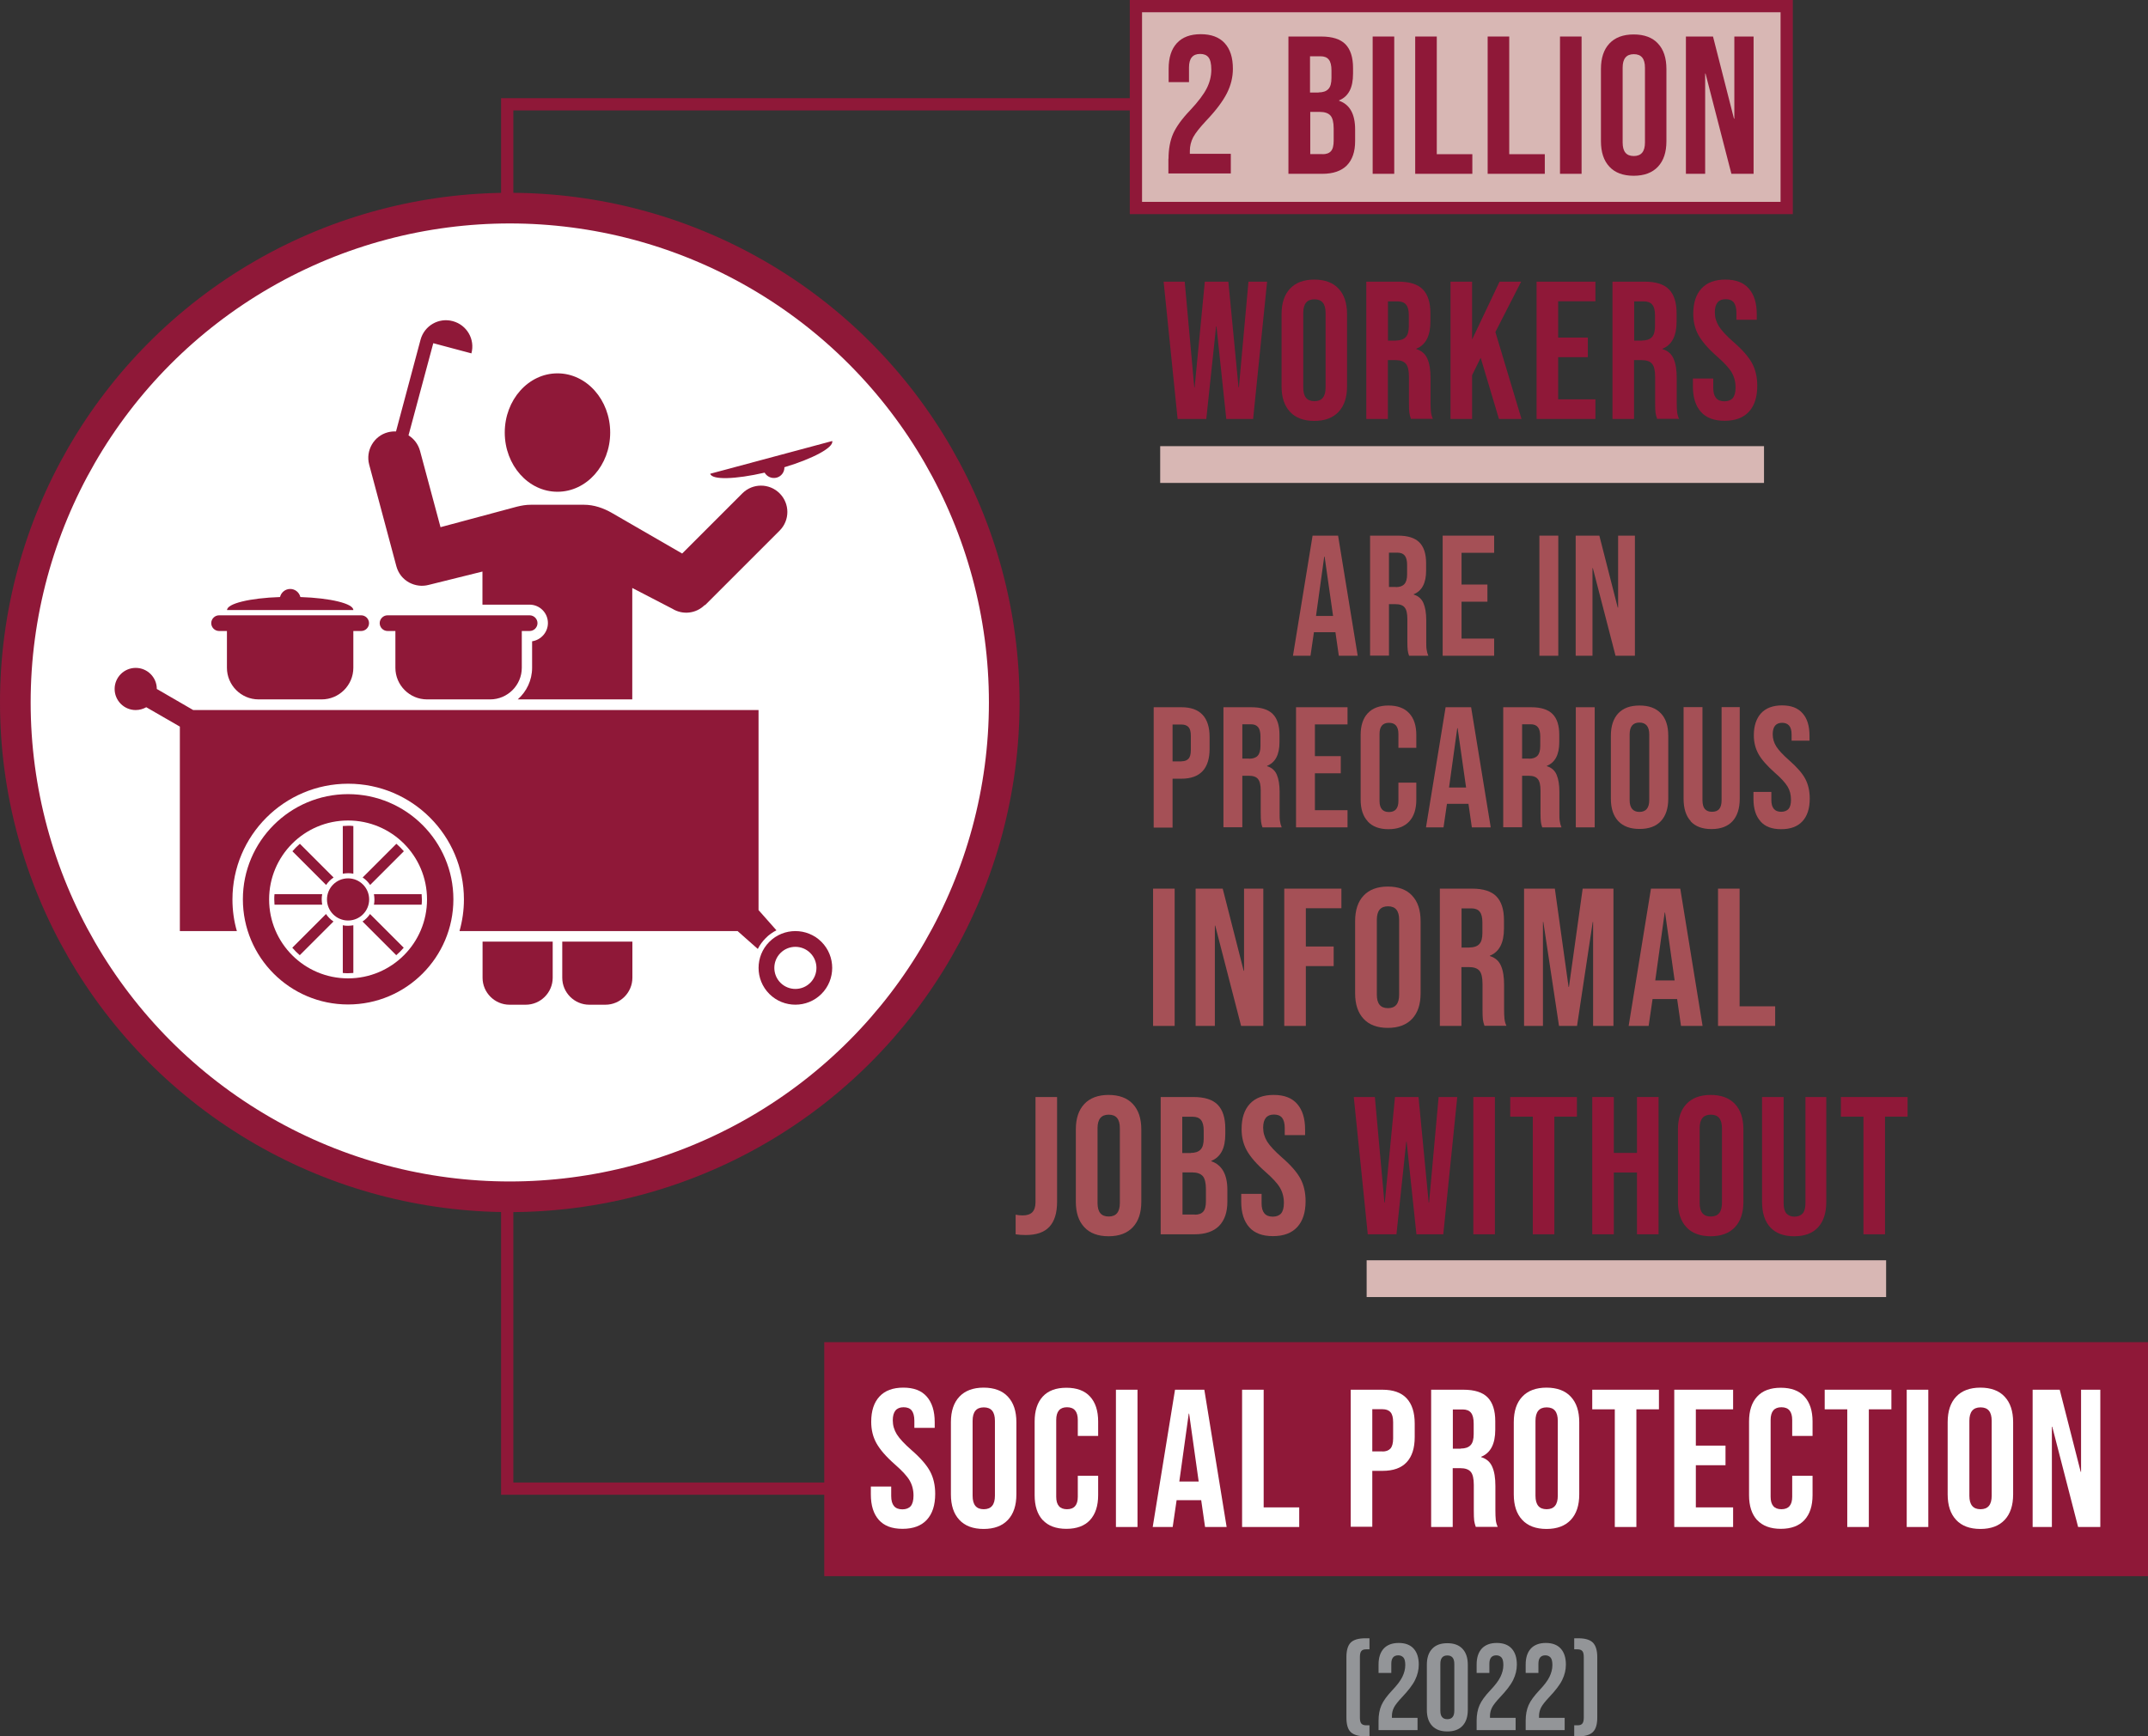 <?xml version="1.0" encoding="UTF-8"?><svg id="Layer_2" xmlns="http://www.w3.org/2000/svg" viewBox="0 0 175.2 141.66"><rect x="0" y="0" width="175.2" height="141.66" fill="#333333" stroke="none"/><defs><style>.cls-1{stroke-width:2.5px;}.cls-1,.cls-2,.cls-3,.cls-4{stroke-miterlimit:10;}.cls-1,.cls-3,.cls-4{stroke:#8f1838;}.cls-1,.cls-5{fill:#fff;}.cls-2{stroke:#d8b7b4;stroke-width:3px;}.cls-2,.cls-3{fill:none;}.cls-3,.cls-6{fill-rule:evenodd;}.cls-7{fill:#939598;}.cls-8,.cls-6{fill:#8f1838;}.cls-9{fill:#a55056;}.cls-4{fill:#d8b7b4;}</style></defs><g id="Layer_2-2"><rect class="cls-8" x="67.23" y="109.5" width="107.97" height="19.09"/><path class="cls-7" d="m110.17,141.31c-.24-.23-.35-.63-.35-1.18v-4.94c0-.55.12-.95.35-1.18s.63-.35,1.19-.35h.34v.9h-.27c-.18,0-.31.04-.39.14-.08.09-.12.25-.12.49v4.94c0,.24.04.4.12.49.08.09.21.14.39.14h.27v.9h-.34c-.55,0-.95-.12-1.19-.35Z"/><path class="cls-7" d="m112.44,140.4c0-.5.08-.93.24-1.29s.45-.75.86-1.19c.41-.43.69-.8.84-1.11s.24-.63.24-.96c0-.3-.05-.51-.15-.62s-.24-.18-.42-.18c-.38,0-.57.23-.57.69v.75h-1.04v-.68c0-.57.14-1,.42-1.31.28-.3.69-.46,1.22-.46s.94.15,1.22.46.42.74.42,1.31c0,.43-.1.84-.3,1.25-.2.41-.56.87-1.06,1.4-.33.35-.55.63-.66.84-.11.22-.17.45-.17.7v.15h2.09v1h-3.18v-.76Z"/><path class="cls-7" d="m116.81,140.8c-.29-.31-.43-.74-.43-1.3v-3.68c0-.56.14-.99.43-1.3.29-.31.7-.46,1.24-.46s.95.15,1.24.46c.29.31.43.74.43,1.3v3.68c0,.56-.14.99-.43,1.3-.29.31-.7.46-1.24.46s-.95-.15-1.24-.46Zm1.81-1.23v-3.82c0-.46-.19-.69-.57-.69s-.57.23-.57.69v3.82c0,.46.19.69.57.69s.57-.23.57-.69Z"/><path class="cls-7" d="m120.44,140.4c0-.5.08-.93.24-1.29s.45-.75.86-1.19c.41-.43.69-.8.84-1.11s.24-.63.24-.96c0-.3-.05-.51-.15-.62s-.24-.18-.42-.18c-.38,0-.57.23-.57.69v.75h-1.04v-.68c0-.57.14-1,.42-1.31.28-.3.69-.46,1.22-.46s.94.15,1.22.46.42.74.42,1.31c0,.43-.1.84-.3,1.25-.2.41-.56.87-1.06,1.4-.33.35-.55.63-.66.84-.11.22-.17.45-.17.7v.15h2.09v1h-3.18v-.76Z"/><path class="cls-7" d="m124.44,140.4c0-.5.08-.93.24-1.29s.45-.75.86-1.19c.41-.43.69-.8.84-1.11s.24-.63.24-.96c0-.3-.05-.51-.15-.62s-.24-.18-.42-.18c-.38,0-.57.23-.57.69v.75h-1.04v-.68c0-.57.14-1,.42-1.31.28-.3.69-.46,1.22-.46s.94.15,1.22.46.42.74.42,1.31c0,.43-.1.84-.3,1.25-.2.41-.56.87-1.06,1.4-.33.35-.55.63-.66.84-.11.22-.17.45-.17.7v.15h2.09v1h-3.18v-.76Z"/><path class="cls-7" d="m128.4,140.76h.27c.18,0,.31-.04.39-.14.08-.09.12-.25.12-.49v-4.94c0-.24-.04-.4-.12-.49-.08-.09-.21-.14-.39-.14h-.27v-.9h.34c.55,0,.95.12,1.18.35s.36.63.36,1.18v4.94c0,.55-.12.95-.36,1.18s-.63.35-1.18.35h-.34v-.9Z"/><line class="cls-2" x1="94.63" y1="37.9" x2="143.88" y2="37.9"/><polyline class="cls-3" points="94.62 8.51 41.37 8.51 41.37 15.85"/><polyline class="cls-3" points="41.37 98.29 41.37 121.45 68.18 121.45"/><rect class="cls-4" x="92.65" y=".5" width="53.08" height="16.47"/><path class="cls-8" d="m95.31,12.96c0-.8.13-1.49.38-2.06.26-.57.71-1.2,1.38-1.9.65-.69,1.1-1.29,1.35-1.78.25-.49.38-1,.38-1.54,0-.48-.08-.81-.23-1s-.38-.28-.68-.28c-.61,0-.91.37-.91,1.1v1.2h-1.66v-1.09c0-.91.22-1.6.67-2.09s1.1-.73,1.95-.73,1.5.24,1.95.73.67,1.18.67,2.09c0,.68-.16,1.35-.49,2-.33.65-.89,1.4-1.69,2.24-.52.56-.88,1.01-1.06,1.35-.18.35-.27.72-.27,1.11v.24h3.34v1.6h-5.09v-1.22Z"/><path class="cls-8" d="m105.1,2.98h2.66c.91,0,1.57.21,1.98.63s.62,1.07.62,1.94v.45c0,.58-.09,1.05-.28,1.41-.19.36-.47.62-.86.78v.03c.87.3,1.31,1.08,1.31,2.34v.96c0,.86-.23,1.52-.68,1.98-.45.45-1.12.68-1.99.68h-2.77V2.98Zm2.45,4.56c.35,0,.62-.09.79-.27.18-.18.26-.49.26-.91v-.62c0-.4-.07-.7-.22-.88-.14-.18-.37-.27-.68-.27h-.85v2.96h.69Zm.32,5.04c.31,0,.54-.08.69-.25.15-.17.22-.45.22-.86v-.98c0-.51-.09-.87-.26-1.06-.18-.2-.47-.3-.87-.3h-.78v3.44h1.01Z"/><path class="cls-8" d="m111.96,2.98h1.76v11.2h-1.76V2.98Z"/><path class="cls-8" d="m115.43,2.98h1.76v9.6h2.9v1.6h-4.66V2.98Z"/><path class="cls-8" d="m121.34,2.98h1.76v9.6h2.9v1.6h-4.66V2.98Z"/><path class="cls-8" d="m127.24,2.98h1.76v11.2h-1.76V2.98Z"/><path class="cls-8" d="m131.27,13.6c-.46-.49-.69-1.18-.69-2.08v-5.89c0-.9.23-1.59.69-2.08.46-.49,1.12-.74,1.98-.74s1.53.25,1.98.74c.46.49.69,1.18.69,2.08v5.89c0,.9-.23,1.59-.69,2.08-.46.49-1.12.74-1.98.74s-1.53-.25-1.98-.74Zm2.9-1.97v-6.11c0-.74-.3-1.1-.91-1.1s-.91.37-.91,1.1v6.11c0,.74.3,1.1.91,1.1s.91-.37.91-1.1Z"/><path class="cls-8" d="m137.51,2.98h2.21l1.71,6.7h.03V2.98h1.57v11.2h-1.81l-2.11-8.18h-.03v8.18h-1.57V2.98Z"/><path class="cls-8" d="m94.93,22.98h1.7l.78,8.61h.03l.83-8.61h1.92l.83,8.61h.03l.78-8.61h1.52l-1.14,11.2h-2.19l-.8-7.55h-.03l-.8,7.55h-2.34l-1.14-11.2Z"/><path class="cls-8" d="m105.22,33.6c-.46-.49-.69-1.18-.69-2.08v-5.89c0-.9.23-1.59.69-2.08.46-.49,1.12-.74,1.98-.74s1.53.25,1.98.74c.46.49.69,1.18.69,2.08v5.89c0,.9-.23,1.59-.69,2.08-.46.49-1.12.74-1.98.74s-1.53-.25-1.98-.74Zm2.9-1.97v-6.11c0-.74-.3-1.1-.91-1.1s-.91.37-.91,1.1v6.11c0,.74.3,1.1.91,1.1s.91-.37.91-1.1Z"/><path class="cls-8" d="m111.46,22.98h2.61c.91,0,1.57.21,1.98.63s.62,1.07.62,1.94v.69c0,1.16-.38,1.9-1.15,2.21v.03c.43.13.73.39.9.78.18.4.26.92.26,1.58v1.97c0,.32.01.58.03.78s.07.39.16.58h-1.79c-.06-.18-.11-.35-.13-.51-.02-.16-.03-.45-.03-.86v-2.05c0-.51-.08-.87-.25-1.07s-.45-.3-.86-.3h-.61v4.8h-1.76v-11.2Zm2.4,4.8c.35,0,.62-.09.79-.27.18-.18.26-.49.26-.91v-.86c0-.4-.07-.7-.22-.88-.14-.18-.37-.27-.68-.27h-.8v3.2h.64Z"/><path class="cls-8" d="m118.31,22.98h1.76v4.72l2.24-4.72h1.76l-2.1,4.11,2.13,7.09h-1.84l-1.49-4.99-.7,1.42v3.57h-1.76v-11.2Z"/><path class="cls-8" d="m125.33,22.98h4.8v1.6h-3.04v2.96h2.42v1.6h-2.42v3.44h3.04v1.6h-4.8v-11.2Z"/><path class="cls-8" d="m131.54,22.98h2.61c.91,0,1.57.21,1.98.63s.62,1.07.62,1.94v.69c0,1.16-.38,1.9-1.15,2.21v.03c.43.13.73.39.9.78.18.4.26.92.26,1.58v1.97c0,.32.01.58.03.78s.07.39.16.58h-1.79c-.06-.18-.11-.35-.13-.51-.02-.16-.03-.45-.03-.86v-2.05c0-.51-.08-.87-.25-1.07s-.45-.3-.86-.3h-.61v4.8h-1.76v-11.2Zm2.4,4.8c.35,0,.62-.09.79-.27.18-.18.26-.49.26-.91v-.86c0-.4-.07-.7-.22-.88-.14-.18-.37-.27-.68-.27h-.8v3.2h.64Z"/><path class="cls-8" d="m138.74,33.61c-.44-.49-.66-1.18-.66-2.09v-.64h1.66v.77c0,.73.3,1.09.91,1.09.3,0,.53-.09.68-.26.15-.18.23-.46.23-.86,0-.47-.11-.88-.32-1.24-.21-.36-.61-.79-1.18-1.29-.73-.64-1.23-1.22-1.52-1.74-.29-.52-.43-1.1-.43-1.75,0-.89.22-1.57.67-2.06.45-.49,1.1-.73,1.95-.73s1.48.24,1.91.73.65,1.18.65,2.09v.46h-1.66v-.58c0-.38-.08-.66-.22-.84-.15-.18-.37-.26-.66-.26-.59,0-.88.36-.88,1.07,0,.41.11.78.33,1.14.22.35.62.78,1.19,1.28.74.64,1.24,1.22,1.52,1.74s.42,1.14.42,1.84c0,.92-.23,1.62-.68,2.11-.45.49-1.11.74-1.98.74s-1.5-.24-1.94-.73Z"/><circle class="cls-1" cx="41.58" cy="57.31" r="40.33"/><path class="cls-6" d="m45.86,76.82v2.95c0,1.21.99,2.2,2.2,2.2h1.32c1.21,0,2.2-.99,2.2-2.2v-2.95h-5.73Z"/><path class="cls-6" d="m39.36,76.82v2.95c0,1.21.99,2.2,2.2,2.2h1.32c1.21,0,2.2-.99,2.2-2.2v-2.95h-5.73Z"/><path class="cls-6" d="m57.51,49.37l6.08-6.08c.84-.84.84-2.2,0-3.04s-2.2-.84-3.04,0l-4.91,4.91-5.71-3.3c-.71-.41-1.48-.68-2.31-.68h-4.3c-.42,0-.76.06-1.17.16l-6.22,1.67-1.67-6.22c-.15-.55-.49-.99-.94-1.27l2.02-7.52,3.11.83c.31-1.15-.37-2.32-1.52-2.63-1.15-.31-2.32.37-2.63,1.52l-2,7.48c-.22-.01-.44.01-.67.07-1.14.3-1.82,1.49-1.52,2.63l2.22,8.3c.16.58.52,1.04,1.05,1.33.5.26,1.04.33,1.58.19l4.39-1.09v2.7h3.84c.83,0,1.5.67,1.5,1.5,0,.75-.56,1.38-1.29,1.49v2.16c0,1.02-.45,1.94-1.17,2.58h9.34v-9.09l3.28,1.7h0c.83.51,1.92.4,2.63-.31h0Z"/><ellipse class="cls-8" cx="45.47" cy="35.29" rx="4.3" ry="4.83"/><path class="cls-6" d="m15.74,57.93h46.13v16.32l1.46,1.65c-.32.16-.62.37-.88.64-.26.26-.48.56-.64.88l-1.65-1.46h-22.68c.23-.82.36-1.68.36-2.58,0-5.21-4.23-9.44-9.44-9.44s-9.44,4.23-9.44,9.44c0,.89.12,1.76.36,2.58h-4.65v-16.68l-2.74-1.58c-.25.14-.55.23-.86.23-.95,0-1.72-.77-1.72-1.72s.77-1.72,1.72-1.72,1.72.77,1.72,1.72l2.97,1.72h0Z"/><circle class="cls-8" cx="28.39" cy="73.38" r="1.72"/><path class="cls-6" d="m23.85,69.45c.19-.22.39-.42.61-.61l2.75,2.75c-.24.16-.45.37-.61.61l-2.75-2.75Z"/><path class="cls-6" d="m22.39,73.81c-.01-.14-.02-.28-.02-.43s0-.29.02-.43h3.89c-.03.14-.04.28-.04.43s.02.29.04.43h-3.89Z"/><path class="cls-6" d="m24.45,77.93c-.22-.19-.42-.39-.61-.61l2.75-2.75c.16.24.37.45.61.61l-2.75,2.75Z"/><path class="cls-6" d="m28.82,79.38c-.14.01-.28.02-.43.02s-.29,0-.43-.02v-3.89c.14.03.28.04.43.04s.29-.02.43-.04v3.89Z"/><path class="cls-6" d="m32.93,77.32c-.19.22-.39.42-.61.61l-2.75-2.75c.24-.16.45-.37.61-.61l2.75,2.75Z"/><path class="cls-6" d="m34.39,72.95c.01.14.02.28.02.43s0,.29-.02.43h-3.89c.03-.14.04-.28.04-.43s-.02-.29-.04-.43h3.89Z"/><path class="cls-6" d="m32.33,68.84c.22.19.42.39.61.61l-2.75,2.75c-.16-.24-.37-.45-.61-.61l2.75-2.75Z"/><path class="cls-6" d="m28.39,67.37c.14,0,.29,0,.43.02v3.89c-.14-.03-.28-.04-.43-.04s-.29.02-.43.04v-3.89c.14-.01.28-.02.43-.02Z"/><path class="cls-6" d="m28.39,66.94c3.56,0,6.44,2.88,6.44,6.44s-2.88,6.44-6.44,6.44-6.44-2.88-6.44-6.44,2.88-6.44,6.44-6.44Zm0-2.15c4.74,0,8.59,3.85,8.59,8.58s-3.85,8.58-8.59,8.58-8.58-3.85-8.58-8.58,3.85-8.58,8.58-8.58Z"/><path class="cls-6" d="m29.46,50.2c.35,0,.64.29.64.64s-.29.64-.64.64h-.64v3c0,1.42-1.16,2.58-2.58,2.58h-5.15c-1.42,0-2.58-1.16-2.58-2.58v-3h-.64c-.35,0-.64-.29-.64-.64s.29-.64.64-.64h11.59Z"/><path class="cls-6" d="m43.2,50.2c.35,0,.64.29.64.64s-.29.64-.64.64h-.64v3c0,1.42-1.16,2.58-2.58,2.58h-5.15c-1.42,0-2.58-1.16-2.58-2.58v-3h-.64c-.35,0-.64-.29-.64-.64s.29-.64.64-.64h11.59Z"/><path class="cls-6" d="m24.5,48.71c2.45.08,4.32.53,4.32,1.06h-10.3c0-.53,1.87-.98,4.32-1.06.09-.38.43-.66.83-.66s.74.28.83.66h0Z"/><path class="cls-6" d="m63.66,77.75c.67-.67,1.76-.67,2.43,0,.67.67.67,1.76,0,2.43-.67.67-1.76.67-2.43,0-.67-.67-.67-1.76,0-2.43Zm-.91-.91c1.17-1.17,3.08-1.17,4.25,0,1.17,1.17,1.17,3.08,0,4.25-1.17,1.17-3.08,1.17-4.25,0-1.17-1.17-1.17-3.08,0-4.25Z"/><path class="cls-6" d="m62.37,38.56c-2.39.55-4.31.61-4.44.09,3.32-.89,6.64-1.78,9.95-2.67.14.52-1.55,1.43-3.9,2.14.01.39-.25.75-.64.85-.39.1-.79-.08-.98-.42h0Z"/><path class="cls-9" d="m107.05,43.7h2.09l1.6,9.8h-1.54l-.28-1.95v.03h-1.75l-.28,1.92h-1.43l1.6-9.8Zm1.68,6.55l-.69-4.84h-.03l-.67,4.84h1.39Z"/><path class="cls-9" d="m111.75,43.7h2.28c.79,0,1.37.18,1.74.55s.55.94.55,1.7v.6c0,1.02-.34,1.66-1.01,1.93v.03c.37.11.64.34.79.69s.23.81.23,1.39v1.72c0,.28,0,.51.03.68.02.17.07.34.14.51h-1.57c-.06-.16-.09-.31-.11-.45-.02-.14-.03-.39-.03-.76v-1.79c0-.45-.07-.76-.22-.94-.14-.18-.39-.27-.75-.27h-.53v4.2h-1.54v-9.8Zm2.1,4.2c.31,0,.54-.08.69-.24s.23-.42.23-.8v-.76c0-.35-.06-.61-.19-.77s-.32-.24-.59-.24h-.7v2.8h.56Z"/><path class="cls-9" d="m117.67,43.7h4.2v1.4h-2.66v2.59h2.11v1.4h-2.11v3.01h2.66v1.4h-4.2v-9.8Z"/><path class="cls-9" d="m125.56,43.7h1.54v9.8h-1.54v-9.8Z"/><path class="cls-9" d="m128.52,43.7h1.93l1.5,5.87h.03v-5.87h1.37v9.8h-1.58l-1.85-7.15h-.03v7.15h-1.37v-9.8Z"/><path class="cls-9" d="m94.1,57.7h2.27c.77,0,1.34.21,1.72.62.38.41.57,1.01.57,1.81v.97c0,.79-.19,1.4-.57,1.81-.38.41-.96.62-1.72.62h-.73v3.99h-1.54v-9.8Zm2.27,4.41c.25,0,.44-.07.57-.21s.19-.38.19-.71v-1.16c0-.34-.06-.57-.19-.71s-.32-.21-.57-.21h-.73v3.01h.73Z"/><path class="cls-9" d="m99.79,57.7h2.28c.79,0,1.37.18,1.74.55s.55.94.55,1.7v.6c0,1.02-.34,1.66-1.01,1.93v.03c.37.11.64.34.79.69s.23.81.23,1.39v1.72c0,.28,0,.51.03.68.02.17.07.34.14.51h-1.57c-.06-.16-.09-.31-.11-.45-.02-.14-.03-.39-.03-.76v-1.79c0-.45-.07-.76-.22-.94-.14-.18-.39-.27-.75-.27h-.53v4.2h-1.54v-9.8Zm2.1,4.2c.31,0,.54-.08.69-.24s.23-.42.23-.8v-.76c0-.35-.06-.61-.19-.77s-.32-.24-.59-.24h-.7v2.8h.56Z"/><path class="cls-9" d="m105.71,57.7h4.2v1.4h-2.66v2.59h2.11v1.4h-2.11v3.01h2.66v1.4h-4.2v-9.8Z"/><path class="cls-9" d="m111.56,67.01c-.39-.42-.58-1.01-.58-1.78v-5.26c0-.77.19-1.36.58-1.78.39-.42.95-.63,1.69-.63s1.3.21,1.69.63c.39.42.58,1.01.58,1.78v1.04h-1.46v-1.13c0-.61-.26-.91-.77-.91s-.77.3-.77.91v5.47c0,.6.26.9.77.9s.77-.3.77-.9v-1.5h1.46v1.39c0,.77-.19,1.36-.58,1.78-.39.42-.95.63-1.69.63s-1.3-.21-1.69-.63Z"/><path class="cls-9" d="m117.9,57.7h2.09l1.6,9.8h-1.54l-.28-1.95v.03h-1.75l-.28,1.92h-1.43l1.6-9.8Zm1.68,6.55l-.69-4.84h-.03l-.67,4.84h1.39Z"/><path class="cls-9" d="m122.61,57.7h2.28c.79,0,1.37.18,1.74.55s.55.94.55,1.7v.6c0,1.02-.34,1.66-1.01,1.93v.03c.37.11.64.34.79.69s.23.81.23,1.39v1.72c0,.28,0,.51.03.68.02.17.07.34.14.51h-1.57c-.06-.16-.09-.31-.11-.45-.02-.14-.03-.39-.03-.76v-1.79c0-.45-.07-.76-.22-.94-.14-.18-.39-.27-.75-.27h-.53v4.2h-1.54v-9.8Zm2.1,4.2c.31,0,.54-.08.69-.24s.23-.42.23-.8v-.76c0-.35-.06-.61-.19-.77s-.32-.24-.59-.24h-.7v2.8h.56Z"/><path class="cls-9" d="m128.53,57.7h1.54v9.8h-1.54v-9.8Z"/><path class="cls-9" d="m131.99,66.99c-.4-.43-.6-1.04-.6-1.82v-5.15c0-.78.2-1.39.6-1.82.4-.43.98-.64,1.74-.64s1.33.21,1.74.64.6,1.04.6,1.82v5.15c0,.78-.2,1.39-.6,1.82s-.98.64-1.74.64-1.33-.21-1.74-.64Zm2.53-1.72v-5.35c0-.64-.27-.97-.8-.97s-.8.32-.8.97v5.35c0,.64.27.97.8.97s.8-.32.8-.97Z"/><path class="cls-9" d="m137.91,67c-.39-.42-.59-1.03-.59-1.83v-7.48h1.54v7.59c0,.34.07.58.2.73.14.15.33.22.58.22s.45-.07.58-.22.2-.39.2-.73v-7.59h1.48v7.48c0,.79-.2,1.4-.59,1.83-.39.42-.96.64-1.71.64s-1.32-.21-1.71-.64Z"/><path class="cls-9" d="m143.59,67c-.38-.42-.57-1.03-.57-1.83v-.56h1.46v.67c0,.63.27.95.8.95.26,0,.46-.08.6-.23.13-.15.2-.4.2-.75,0-.41-.09-.77-.28-1.08-.19-.31-.53-.69-1.04-1.13-.63-.56-1.08-1.07-1.33-1.52-.25-.45-.38-.96-.38-1.53,0-.77.2-1.37.59-1.8.39-.42.96-.64,1.71-.64s1.29.21,1.67.64c.38.42.57,1.03.57,1.83v.41h-1.46v-.5c0-.34-.07-.58-.2-.73-.13-.15-.32-.23-.57-.23-.51,0-.77.31-.77.94,0,.35.1.69.29.99s.54.68,1.04,1.12c.64.56,1.09,1.07,1.33,1.53.24.46.36.99.36,1.61,0,.8-.2,1.42-.6,1.85s-.97.64-1.73.64-1.31-.21-1.69-.64Z"/><path class="cls-9" d="m94.05,72.5h1.76v11.2h-1.76v-11.2Z"/><path class="cls-9" d="m97.52,72.5h2.21l1.71,6.7h.03v-6.7h1.57v11.2h-1.81l-2.11-8.18h-.03v8.18h-1.57v-11.2Z"/><path class="cls-9" d="m104.75,72.5h4.66v1.6h-2.9v3.12h2.27v1.6h-2.27v4.88h-1.76v-11.2Z"/><path class="cls-9" d="m111.22,83.12c-.46-.49-.69-1.18-.69-2.08v-5.89c0-.9.23-1.59.69-2.08.46-.49,1.12-.74,1.98-.74s1.53.25,1.98.74c.46.49.69,1.18.69,2.08v5.89c0,.9-.23,1.59-.69,2.08-.46.49-1.12.74-1.98.74s-1.53-.25-1.98-.74Zm2.9-1.97v-6.11c0-.74-.3-1.1-.91-1.1s-.91.37-.91,1.1v6.11c0,.74.3,1.1.91,1.1s.91-.37.91-1.1Z"/><path class="cls-9" d="m117.46,72.5h2.61c.91,0,1.57.21,1.98.63s.62,1.07.62,1.94v.69c0,1.16-.38,1.9-1.15,2.21v.03c.43.13.73.39.9.78.18.4.26.92.26,1.58v1.97c0,.32.01.58.03.78s.07.39.16.58h-1.79c-.06-.18-.11-.35-.13-.51-.02-.16-.03-.45-.03-.86v-2.05c0-.51-.08-.87-.25-1.07s-.45-.3-.86-.3h-.61v4.8h-1.76v-11.2Zm2.4,4.8c.35,0,.62-.09.79-.27.18-.18.26-.49.26-.91v-.86c0-.4-.07-.7-.22-.88-.14-.18-.37-.27-.68-.27h-.8v3.2h.64Z"/><path class="cls-9" d="m124.31,72.5h2.51l1.12,8.02h.03l1.12-8.02h2.51v11.2h-1.66v-8.48h-.03l-1.28,8.48h-1.47l-1.28-8.48h-.03v8.48h-1.54v-11.2Z"/><path class="cls-9" d="m134.67,72.5h2.38l1.82,11.2h-1.76l-.32-2.22v.03h-2l-.32,2.19h-1.63l1.82-11.2Zm1.92,7.49l-.78-5.54h-.03l-.77,5.54h1.58Z"/><path class="cls-9" d="m140.13,72.5h1.76v9.6h2.9v1.6h-4.66v-11.2Z"/><path class="cls-9" d="m82.84,100.7v-1.6c.17.04.36.06.58.06.35,0,.61-.09.78-.26.17-.18.26-.45.26-.81v-8.59h1.76v8.54c0,.92-.21,1.6-.63,2.05-.42.45-1.06.67-1.93.67-.32,0-.59-.02-.82-.06Z"/><path class="cls-9" d="m88.44,100.12c-.46-.49-.69-1.18-.69-2.08v-5.89c0-.9.23-1.59.69-2.08.46-.49,1.12-.74,1.98-.74s1.53.25,1.98.74c.46.49.69,1.18.69,2.08v5.89c0,.9-.23,1.59-.69,2.08-.46.49-1.12.74-1.98.74s-1.53-.25-1.98-.74Zm2.9-1.97v-6.11c0-.74-.3-1.1-.91-1.1s-.91.37-.91,1.1v6.11c0,.74.3,1.1.91,1.1s.91-.37.91-1.1Z"/><path class="cls-9" d="m94.68,89.5h2.66c.91,0,1.57.21,1.98.63s.62,1.07.62,1.94v.45c0,.58-.09,1.05-.28,1.41-.19.36-.47.62-.86.78v.03c.87.3,1.31,1.08,1.31,2.34v.96c0,.86-.23,1.52-.68,1.98-.45.45-1.12.68-1.99.68h-2.77v-11.2Zm2.45,4.56c.35,0,.62-.09.79-.27.18-.18.26-.49.26-.91v-.62c0-.4-.07-.7-.22-.88-.14-.18-.37-.27-.68-.27h-.85v2.96h.69Zm.32,5.04c.31,0,.54-.08.69-.25.15-.17.22-.45.22-.86v-.98c0-.51-.09-.87-.26-1.06-.18-.2-.47-.3-.87-.3h-.78v3.44h1.01Z"/><path class="cls-9" d="m101.9,100.13c-.44-.49-.66-1.18-.66-2.09v-.64h1.66v.77c0,.73.3,1.09.91,1.09.3,0,.53-.09.68-.26.15-.18.23-.46.23-.86,0-.47-.11-.88-.32-1.24-.21-.36-.61-.79-1.18-1.29-.73-.64-1.23-1.22-1.52-1.74-.29-.52-.43-1.1-.43-1.75,0-.89.22-1.57.67-2.06.45-.49,1.1-.73,1.95-.73s1.48.24,1.91.73.65,1.18.65,2.09v.46h-1.66v-.58c0-.38-.08-.66-.22-.84-.15-.18-.37-.26-.66-.26-.59,0-.88.36-.88,1.07,0,.41.11.78.33,1.14.22.35.62.78,1.19,1.28.74.64,1.24,1.22,1.52,1.74s.42,1.14.42,1.84c0,.92-.23,1.62-.68,2.11-.45.49-1.11.74-1.98.74s-1.5-.24-1.94-.73Z"/><path class="cls-8" d="m110.44,89.5h1.7l.78,8.61h.03l.83-8.61h1.92l.83,8.61h.03l.78-8.61h1.52l-1.14,11.2h-2.19l-.8-7.55h-.03l-.8,7.55h-2.34l-1.14-11.2Z"/><path class="cls-8" d="m120.17,89.5h1.76v11.2h-1.76v-11.2Z"/><path class="cls-8" d="m125.02,91.1h-1.84v-1.6h5.44v1.6h-1.84v9.6h-1.76v-9.6Z"/><path class="cls-8" d="m129.87,89.5h1.76v4.56h1.89v-4.56h1.76v11.2h-1.76v-5.04h-1.89v5.04h-1.76v-11.2Z"/><path class="cls-8" d="m137.55,100.12c-.46-.49-.69-1.18-.69-2.08v-5.89c0-.9.23-1.59.69-2.08.46-.49,1.12-.74,1.98-.74s1.53.25,1.98.74c.46.49.69,1.18.69,2.08v5.89c0,.9-.23,1.59-.69,2.08-.46.49-1.12.74-1.98.74s-1.53-.25-1.98-.74Zm2.9-1.97v-6.11c0-.74-.3-1.1-.91-1.1s-.91.37-.91,1.1v6.11c0,.74.3,1.1.91,1.1s.91-.37.91-1.1Z"/><path class="cls-8" d="m144.39,100.13c-.45-.49-.67-1.18-.67-2.09v-8.54h1.76v8.67c0,.38.08.66.23.83.15.17.38.26.66.26s.51-.09.66-.26c.15-.17.23-.45.23-.83v-8.67h1.7v8.54c0,.91-.22,1.6-.67,2.09s-1.1.73-1.95.73-1.5-.24-1.95-.73Z"/><path class="cls-8" d="m151.99,91.1h-1.84v-1.6h5.44v1.6h-1.84v9.6h-1.76v-9.6Z"/><path class="cls-5" d="m71.69,124.01c-.44-.49-.66-1.18-.66-2.09v-.64h1.66v.77c0,.73.3,1.09.91,1.09.3,0,.53-.09.68-.26.15-.18.23-.46.23-.86,0-.47-.11-.88-.32-1.24-.21-.36-.61-.79-1.18-1.29-.73-.64-1.23-1.22-1.52-1.74-.29-.52-.43-1.1-.43-1.75,0-.89.22-1.57.67-2.06.45-.49,1.1-.73,1.95-.73s1.48.24,1.91.73.65,1.18.65,2.09v.46h-1.66v-.58c0-.38-.08-.66-.22-.84-.15-.18-.37-.26-.66-.26-.59,0-.88.36-.88,1.07,0,.41.11.78.33,1.14.22.35.62.78,1.19,1.28.74.64,1.24,1.22,1.52,1.74s.42,1.14.42,1.84c0,.92-.23,1.62-.68,2.11-.45.49-1.11.74-1.98.74s-1.5-.24-1.94-.73Z"/><path class="cls-5" d="m78.25,124c-.46-.49-.69-1.18-.69-2.08v-5.89c0-.9.23-1.59.69-2.08.46-.49,1.12-.74,1.98-.74s1.53.25,1.98.74c.46.49.69,1.18.69,2.08v5.89c0,.9-.23,1.59-.69,2.08-.46.49-1.12.74-1.98.74s-1.53-.25-1.98-.74Zm2.9-1.97v-6.11c0-.74-.3-1.1-.91-1.1s-.91.37-.91,1.1v6.11c0,.74.3,1.1.91,1.1s.91-.37.91-1.1Z"/><path class="cls-5" d="m85.05,124.02c-.44-.48-.66-1.16-.66-2.03v-6.02c0-.87.22-1.55.66-2.03s1.08-.72,1.93-.72,1.49.24,1.93.72c.44.48.66,1.16.66,2.03v1.18h-1.66v-1.3c0-.69-.29-1.04-.88-1.04s-.88.35-.88,1.04v6.26c0,.68.29,1.02.88,1.02s.88-.34.88-1.02v-1.71h1.66v1.58c0,.87-.22,1.55-.66,2.03-.44.48-1.09.72-1.93.72s-1.49-.24-1.93-.72Z"/><path class="cls-5" d="m91.02,113.38h1.76v11.2h-1.76v-11.2Z"/><path class="cls-5" d="m95.85,113.38h2.38l1.82,11.2h-1.76l-.32-2.22v.03h-2l-.32,2.19h-1.63l1.82-11.2Zm1.92,7.49l-.78-5.54h-.03l-.77,5.54h1.58Z"/><path class="cls-5" d="m101.31,113.38h1.76v9.6h2.9v1.6h-4.66v-11.2Z"/><path class="cls-5" d="m110.17,113.38h2.59c.87,0,1.53.23,1.97.7.44.47.66,1.16.66,2.06v1.1c0,.91-.22,1.59-.66,2.06-.44.47-1.09.7-1.97.7h-.83v4.56h-1.76v-11.2Zm2.59,5.04c.29,0,.5-.08.65-.24.14-.16.22-.43.22-.82v-1.33c0-.38-.07-.66-.22-.82-.14-.16-.36-.24-.65-.24h-.83v3.44h.83Z"/><path class="cls-5" d="m116.75,113.38h2.61c.91,0,1.57.21,1.98.63s.62,1.07.62,1.94v.69c0,1.16-.38,1.9-1.15,2.21v.03c.43.13.73.39.9.78.18.4.26.92.26,1.58v1.97c0,.32.01.58.03.78s.07.39.16.58h-1.79c-.06-.18-.11-.35-.13-.51-.02-.16-.03-.45-.03-.86v-2.05c0-.51-.08-.87-.25-1.07s-.45-.3-.86-.3h-.61v4.8h-1.76v-11.2Zm2.4,4.8c.35,0,.62-.09.79-.27.18-.18.26-.49.26-.91v-.86c0-.4-.07-.7-.22-.88-.14-.18-.37-.27-.68-.27h-.8v3.2h.64Z"/><path class="cls-5" d="m124.16,124c-.46-.49-.69-1.18-.69-2.08v-5.89c0-.9.23-1.59.69-2.08.46-.49,1.12-.74,1.98-.74s1.53.25,1.98.74c.46.49.69,1.18.69,2.08v5.89c0,.9-.23,1.59-.69,2.08-.46.49-1.12.74-1.98.74s-1.53-.25-1.98-.74Zm2.9-1.97v-6.11c0-.74-.3-1.1-.91-1.1s-.91.37-.91,1.1v6.11c0,.74.3,1.1.91,1.1s.91-.37.91-1.1Z"/><path class="cls-5" d="m131.71,114.98h-1.84v-1.6h5.44v1.6h-1.84v9.6h-1.76v-9.6Z"/><path class="cls-5" d="m136.56,113.38h4.8v1.6h-3.04v2.96h2.42v1.6h-2.42v3.44h3.04v1.6h-4.8v-11.2Z"/><path class="cls-5" d="m143.32,124.02c-.44-.48-.66-1.16-.66-2.03v-6.02c0-.87.22-1.55.66-2.03s1.08-.72,1.93-.72,1.49.24,1.93.72c.44.48.66,1.16.66,2.03v1.18h-1.66v-1.3c0-.69-.29-1.04-.88-1.04s-.88.35-.88,1.04v6.26c0,.68.29,1.02.88,1.02s.88-.34.88-1.02v-1.71h1.66v1.58c0,.87-.22,1.55-.66,2.03-.44.48-1.09.72-1.93.72s-1.49-.24-1.93-.72Z"/><path class="cls-5" d="m150.67,114.98h-1.84v-1.6h5.44v1.6h-1.84v9.6h-1.76v-9.6Z"/><path class="cls-5" d="m155.52,113.38h1.76v11.2h-1.76v-11.2Z"/><path class="cls-5" d="m159.55,124c-.46-.49-.69-1.18-.69-2.08v-5.89c0-.9.23-1.59.69-2.08.46-.49,1.12-.74,1.98-.74s1.53.25,1.98.74c.46.49.69,1.18.69,2.08v5.89c0,.9-.23,1.59-.69,2.08-.46.49-1.12.74-1.98.74s-1.53-.25-1.98-.74Zm2.9-1.97v-6.11c0-.74-.3-1.1-.91-1.1s-.91.37-.91,1.1v6.11c0,.74.3,1.1.91,1.1s.91-.37.91-1.1Z"/><path class="cls-5" d="m165.79,113.38h2.21l1.71,6.7h.03v-6.7h1.57v11.2h-1.81l-2.11-8.18h-.03v8.18h-1.57v-11.2Z"/><line class="cls-2" x1="111.47" y1="104.32" x2="153.84" y2="104.32"/></g></svg>